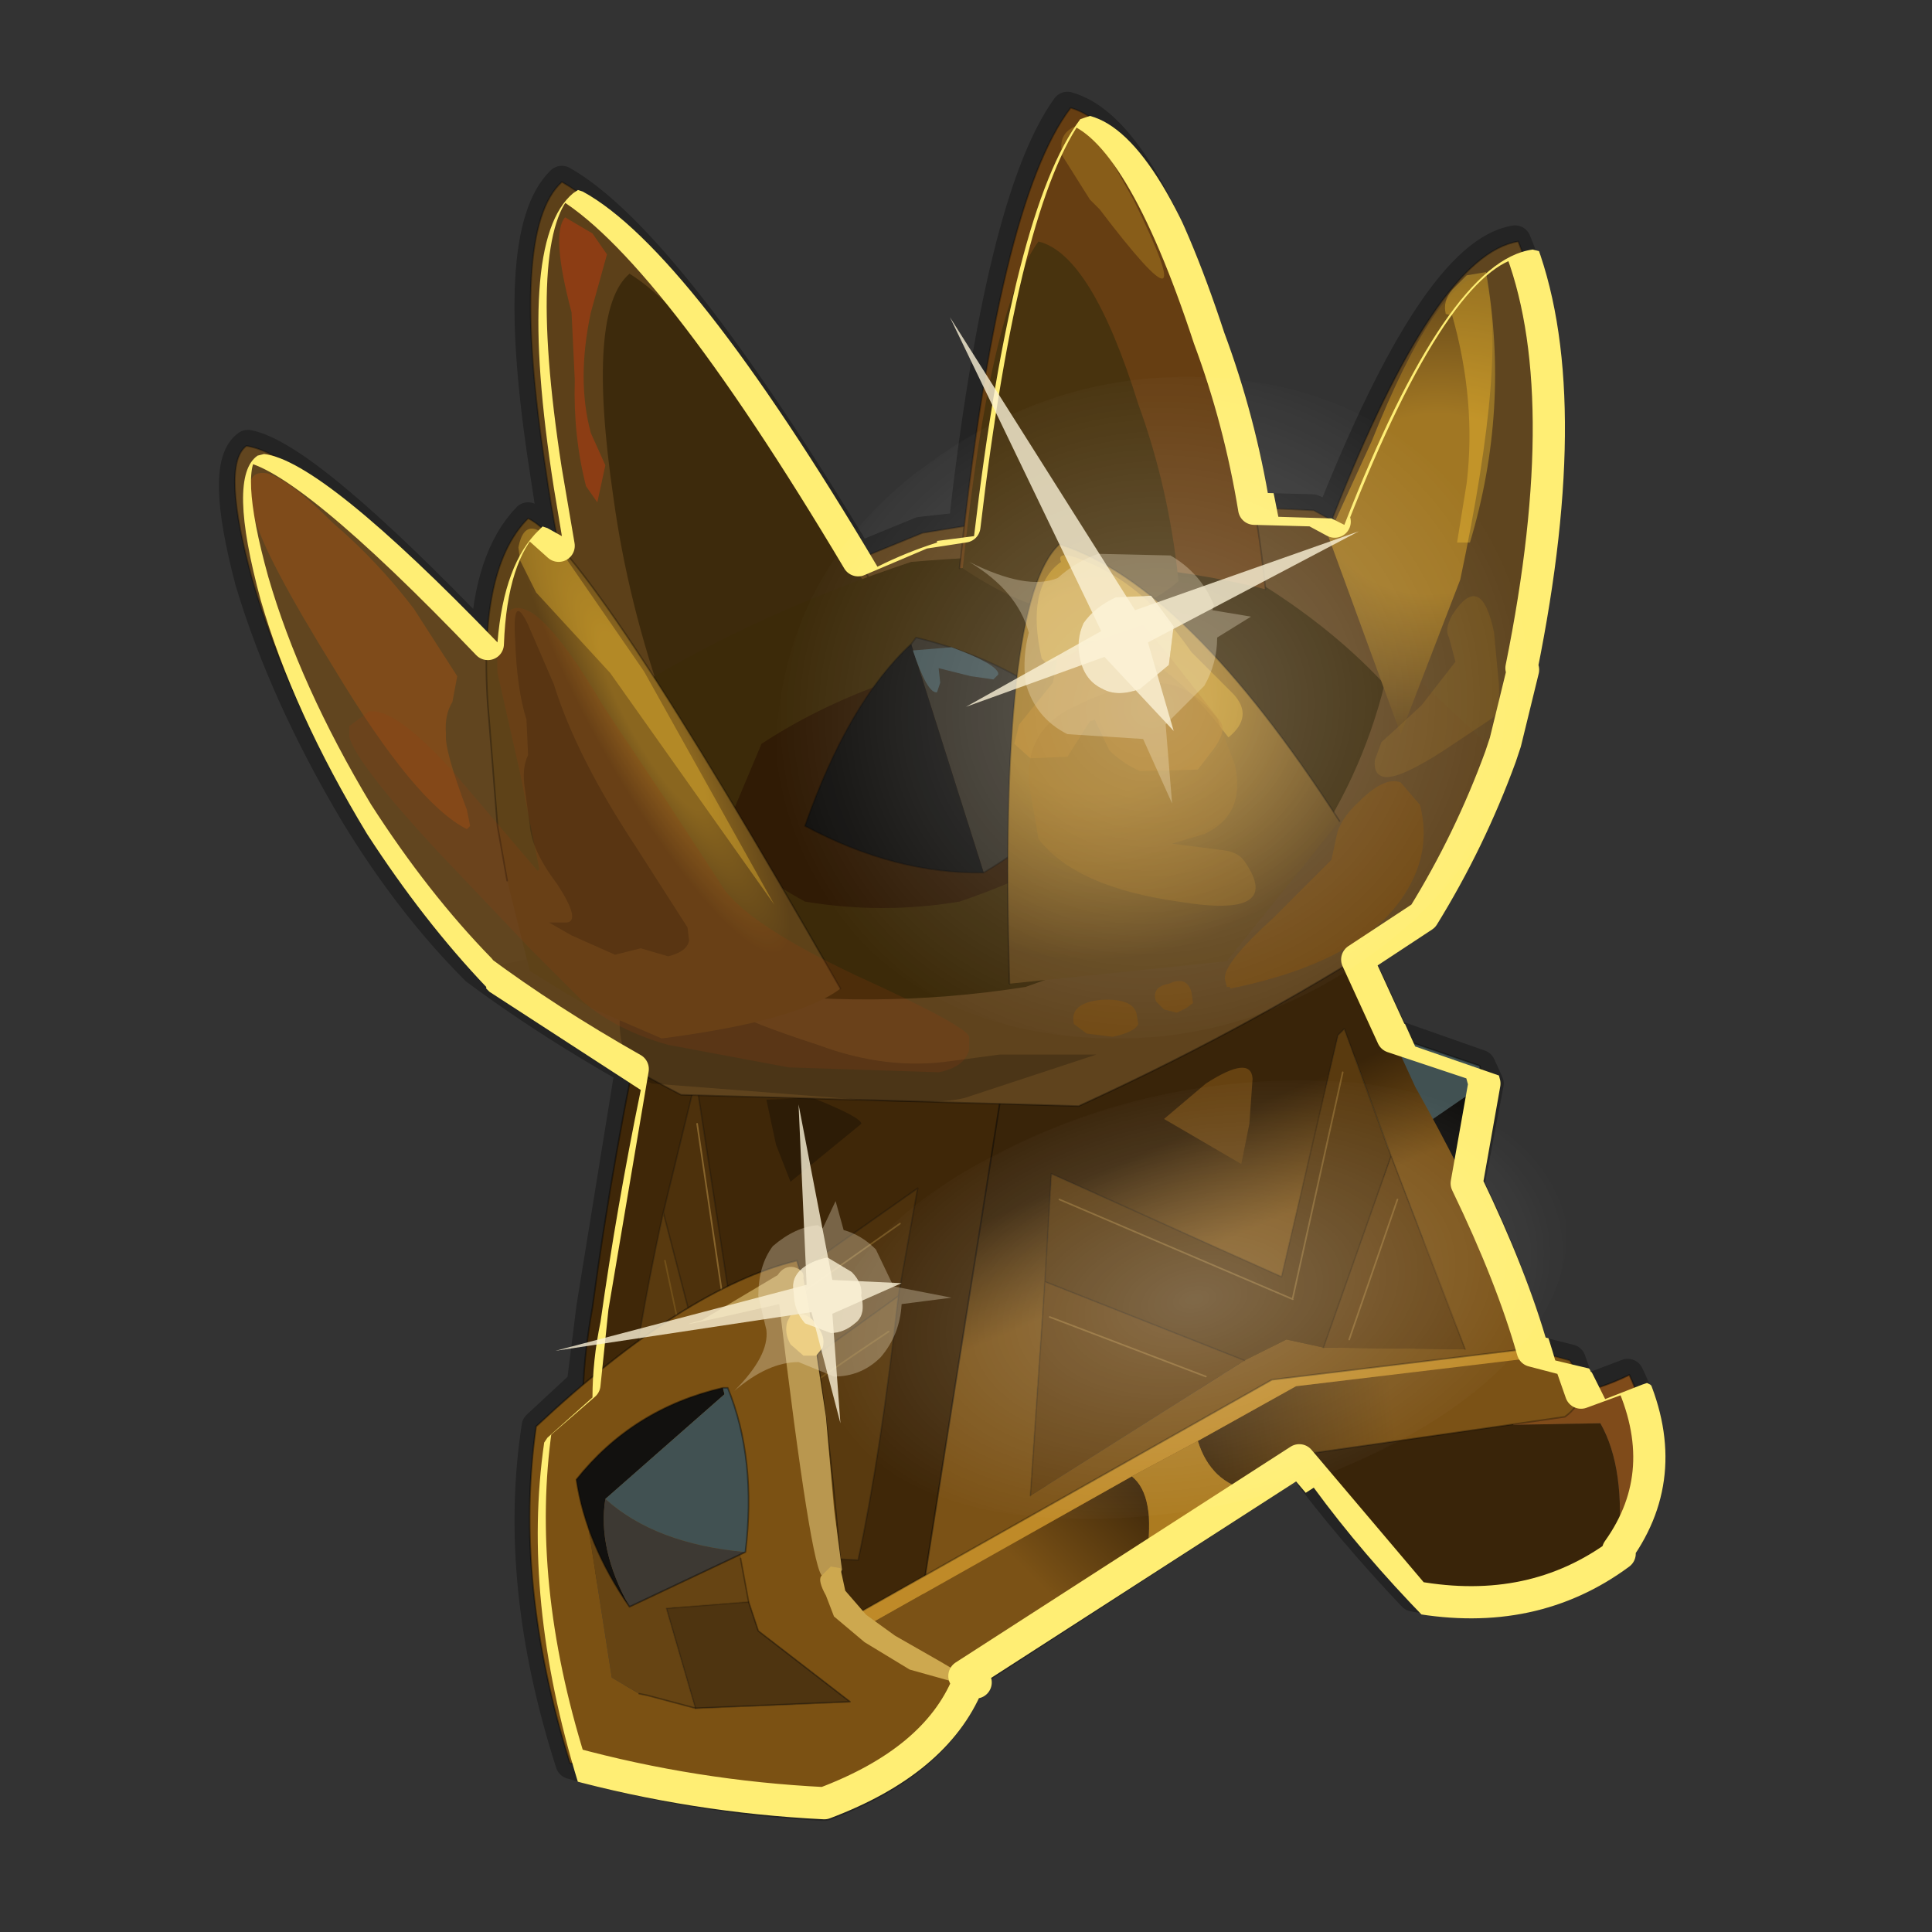 <?xml version="1.0" encoding="UTF-8" standalone="no"?>
<svg xmlns:xlink="http://www.w3.org/1999/xlink" height="600.0px" width="600.0px" xmlns="http://www.w3.org/2000/svg">
  <rect width="100%" height="100%" fill="#333333" stroke="none"/>
  <g transform="matrix(10.0, 0.0, 0.0, 10.0, 0.0, 0.0)">
    <use height="60.0" transform="matrix(1.0, 0.0, 0.0, 1.0, 0.0, 0.0)" width="60.0" xlink:href="#shape0"/>
    <use height="52.65" transform="matrix(1.0, 0.0, 0.0, 1.0, 7.3, 3.35)" width="43.9" xlink:href="#sprite0"/>
    <use height="53.65" transform="matrix(1.0, 0.0, 0.0, 1.0, 6.8, 2.85)" width="44.9" xlink:href="#sprite1"/>
    <use height="43.6" transform="matrix(-0.49, 0.1, 0.093, 0.455, 45.3, 9.7)" width="47.25" xlink:href="#sprite3"/>
    <use height="43.6" transform="matrix(-0.49, 0.1, 0.059, 0.289, 47.35, 31.7)" width="47.25" xlink:href="#sprite3"/>
    <use height="34.35" transform="matrix(1.0, 0.0, 0.0, 1.0, 17.25, 9.85)" width="24.95" xlink:href="#shape5"/>
  </g>
  <defs>
    <g id="shape0" transform="matrix(1.0, 0.0, 0.0, 1.0, 0.0, 0.0)">
      <path d="M0.0 0.0 L60.0 0.0 60.0 60.0 0.0 60.0 0.0 0.0" fill="#5b5b00" fill-opacity="0.0" fill-rule="evenodd" stroke="none"/>
      <path d="M20.65 33.8 L21.2 34.05 21.45 34.1 21.7 34.15 23.85 34.45 26.25 34.6 31.0 34.55 33.45 34.35 Q38.05 32.25 42.15 29.75 L44.2 28.45 Q45.65 26.1 46.5 23.5 L47.15 20.75 Q49.0 12.15 47.05 7.5 44.6 7.9 41.35 16.1 L40.75 15.85 38.95 15.8 39.25 18.05 39.3 18.35 M46.5 23.5 L47.25 20.85 47.15 20.75 M41.6 25.55 L41.4 25.3 Q38.45 20.75 35.8 18.6 L33.55 17.15 32.85 16.9 32.65 17.15 Q32.2 17.7 32.0 18.75 31.7 19.7 31.55 21.1 L31.35 26.6 31.35 27.45 31.4 30.6 M41.95 41.45 L43.6 37.05 43.2 35.9 41.1 41.8 M43.2 35.9 L41.75 31.9 41.55 32.15 39.85 39.65 32.65 36.45 32.5 39.75 38.65 42.25 M42.15 29.75 L43.25 32.15 45.95 33.1 46.2 33.65 45.6 36.8 Q47.0 39.7 47.55 41.95 L48.75 42.25 49.1 43.25 50.55 42.7 Q52.0 45.7 50.2 48.15 L50.25 48.25 Q47.7 50.25 43.9 49.55 41.95 47.5 40.35 45.35 L29.95 52.1 M49.1 43.25 L48.6 43.95 40.6 45.15 40.35 45.35 M31.0 34.55 L28.75 48.95 39.5 42.85 47.35 41.9 47.55 41.95 M45.5 41.85 L43.6 37.05 M38.95 15.8 Q38.45 13.1 37.55 10.55 35.45 4.0 33.15 3.35 31.1 6.2 29.95 16.4 L29.9 17.3 29.85 17.7 M29.95 16.4 L28.6 16.55 26.65 17.35 26.95 17.95 M28.85 20.0 L28.5 19.9 28.3 20.05 27.15 21.4 Q25.9 23.0 24.95 25.65 L26.8 26.5 28.8 27.0 30.0 27.1 30.55 27.1 31.35 26.6 M31.55 21.1 Q30.75 20.6 29.8 20.25 M25.6 29.85 L24.8 28.55 24.3 27.7 24.2 27.55 22.75 25.05 20.3 21.05 17.3 16.9 16.4 16.1 Q15.2 17.35 15.1 20.05 L15.15 22.5 15.45 25.65 M17.3 16.9 L16.95 14.6 Q15.8 7.25 17.45 5.65 20.7 7.5 26.65 17.35 M30.0 52.35 Q29.05 54.75 25.6 56.05 21.6 55.85 17.75 54.75 15.95 49.15 16.7 44.3 L18.1 43.0 18.4 40.6 19.6 33.2 Q16.95 31.7 14.8 30.1 12.75 28.05 11.05 25.25 8.85 21.55 7.8 18.05 6.85 14.45 7.7 13.85 9.5 14.2 15.1 20.05 M19.85 52.55 L20.1 52.65 21.6 53.05 20.65 49.9 23.25 49.75 23.0 48.3 19.55 49.85 Q18.75 48.65 18.25 47.45 L17.9 45.95 Q19.3 44.2 21.45 43.4 L20.95 40.9 19.85 41.7 Q19.0 42.25 18.1 43.0 M21.7 34.15 L21.85 34.8 22.65 39.95 24.75 39.15 24.85 39.5 28.5 36.9 27.9 40.2 27.75 41.3 26.7 48.45 26.15 48.45 25.45 42.7 25.45 41.95 Q26.7 41.1 27.9 40.2 M25.45 42.7 L27.75 41.3 M25.15 40.85 L24.95 40.0 24.9 39.7 24.85 39.6 24.85 39.5 M22.65 39.95 L22.45 40.05 22.5 40.6 M19.85 41.7 L20.35 39.0 20.6 37.6 21.45 34.1 M22.55 44.75 L23.05 44.4 22.65 43.05 22.45 43.05 21.45 43.4 21.7 44.75 M24.15 40.6 L22.65 41.6 22.55 40.9 M22.45 40.05 Q21.9 40.3 21.4 40.65 L20.95 40.9 20.35 39.0 M20.6 37.6 L21.4 40.65 M23.05 44.4 L24.55 43.35 M23.0 48.3 L23.15 48.2 Q23.45 46.1 23.05 44.4 M27.9 37.95 L24.95 40.0 M33.0 37.15 L40.1 40.25 41.75 33.15 M37.45 42.65 L32.4 40.85 32.0 46.45 M32.5 39.75 L32.4 40.85 M22.45 40.05 L21.85 34.8 M21.6 53.05 L26.4 52.85 23.55 50.7 23.25 49.75 M26.7 50.05 L28.75 48.95" fill="none" stroke="#000000" stroke-linecap="round" stroke-linejoin="round" stroke-opacity="0.302" stroke-width="1.0"/>
    </g>
    <g id="sprite0" transform="matrix(1.0, 0.0, 0.0, 1.0, 0.0, 0.0)">
      <use height="52.65" transform="matrix(1.0, 0.0, 0.0, 1.0, 0.0, 0.0)" width="43.9" xlink:href="#shape1"/>
    </g>
    <g id="shape1" transform="matrix(1.0, 0.0, 0.0, 1.0, 0.0, 0.0)">
      <path d="M38.8 30.3 L37.95 34.9 34.8 33.05 38.8 30.3" fill="#12110f" fill-rule="evenodd" stroke="none"/>
      <path d="M34.8 33.05 L34.0 32.55 35.0 28.5 38.65 29.75 38.8 30.3 34.8 33.05" fill="#415152" fill-rule="evenodd" stroke="none"/>
      <path d="M34.8 33.05 L34.0 32.55 35.0 28.5 38.65 29.75 38.8 30.3 37.95 34.9 34.8 33.05 Z" fill="none" stroke="#000000" stroke-linecap="round" stroke-linejoin="round" stroke-opacity="0.4" stroke-width="0.05"/>
      <path d="M42.95 44.8 L43.0 44.9 Q40.3 46.9 36.65 46.25 32.5 42.05 30.4 37.55 30.0 31.9 32.5 28.45 L35.05 32.05 35.85 33.5 Q37.15 36.75 39.7 40.9 L42.4 40.85 Q43.2 42.25 42.95 44.8" fill="#392409" fill-rule="evenodd" stroke="none"/>
      <path d="M42.95 44.8 Q43.2 42.25 42.4 40.85 L39.7 40.9 Q37.15 36.75 35.85 33.5 L39.9 39.8 Q41.35 40.3 43.3 39.35 44.7 42.35 42.95 44.8" fill="#7f4b1a" fill-rule="evenodd" stroke="none"/>
      <path d="M30.4 37.55 Q32.5 42.05 36.65 46.25 40.3 46.9 43.0 44.9 L42.95 44.8 Q44.7 42.35 43.3 39.35 41.35 40.3 39.9 39.8 L35.85 33.5 35.05 32.05 32.5 28.45" fill="none" stroke="#000000" stroke-linecap="round" stroke-linejoin="round" stroke-opacity="0.4" stroke-width="0.05"/>
      <path d="M21.9 23.5 L21.95 23.5 22.6 23.75 23.25 23.95 23.7 24.1 23.75 30.9 Q17.65 29.6 12.85 27.4 16.65 25.4 21.9 23.5 M25.15 36.45 L31.35 38.9 24.7 43.1 25.15 36.45 M33.8 38.5 L35.9 32.55 38.2 38.55 33.8 38.5" fill="#664211" fill-rule="evenodd" stroke="none"/>
      <path d="M12.85 27.4 Q16.15 24.4 20.5 22.75 L20.65 22.85 20.7 22.9 21.45 23.35 21.65 23.4 21.85 23.5 21.9 23.5 Q16.65 25.4 12.85 27.4" fill="#993f14" fill-rule="evenodd" stroke="none"/>
      <path d="M25.35 23.35 L26.15 22.85 26.55 22.45 Q30.9 23.5 34.45 25.6 29.85 24.1 25.35 23.35" fill="#663e12" fill-rule="evenodd" stroke="none"/>
      <path d="M20.95 48.65 Q15.45 47.65 10.3 45.1 10.4 42.75 10.8 40.3 10.8 38.9 11.1 37.25 11.75 32.4 12.85 27.4 17.65 29.6 23.75 30.9 L20.95 48.65 M14.25 30.4 L13.3 34.3 Q12.25 39.1 11.9 43.15 15.45 44.95 19.35 45.1 20.05 41.85 20.6 36.9 L21.2 33.55 15.45 37.6 14.35 30.4 14.25 30.3 14.25 30.4" fill="#3f2708" fill-rule="evenodd" stroke="none"/>
      <path d="M13.3 34.3 L14.25 30.4 14.35 30.4 15.45 37.6 21.2 33.55 20.6 36.9 15.1 40.85 14.75 39.9 13.3 34.3" fill="#4d310c" fill-rule="evenodd" stroke="none"/>
      <path d="M14.25 30.4 L14.25 30.3 14.35 30.4 14.25 30.4" fill="#474337" fill-rule="evenodd" stroke="none"/>
      <path d="M20.6 36.9 Q20.05 41.85 19.35 45.1 15.45 44.95 11.9 43.15 12.25 39.1 13.3 34.3 L14.75 39.9 15.1 40.85 20.6 36.9 M25.15 36.45 L25.35 33.1 32.5 36.3 34.25 28.8 34.45 28.6 35.9 32.55 33.8 38.5 32.65 38.25 31.35 38.9 25.15 36.45" fill="#593a0f" fill-rule="evenodd" stroke="none"/>
      <path d="M34.45 25.6 L36.65 30.4 Q39.75 35.9 40.55 39.6 L33.95 40.5 Q26.35 44.35 20.95 48.65 L23.75 30.9 34.45 25.6 M35.9 32.55 L34.45 28.6 34.25 28.8 32.5 36.3 25.35 33.1 25.15 36.45 24.7 43.1 31.35 38.9 32.65 38.25 33.8 38.5 38.2 38.55 35.9 32.55" fill="url(#gradient0)" fill-rule="evenodd" stroke="none"/>
      <path d="M23.7 24.1 Q24.35 23.85 24.25 25.55 25.15 23.35 25.35 23.35 29.85 24.1 34.45 25.6 L23.75 30.9 23.7 24.1" fill="#825e1f" fill-rule="evenodd" stroke="none"/>
      <path d="M12.85 27.4 Q16.15 24.4 20.5 22.75 L20.65 22.85 M20.7 22.9 L21.45 23.35 21.65 23.4 21.85 23.5 21.9 23.5 M21.95 23.5 L22.6 23.75 23.25 23.95 M26.15 22.85 L26.55 22.45 Q30.9 23.5 34.45 25.6 29.85 24.1 25.35 23.35 M40.55 39.6 L33.95 40.5 Q26.35 44.35 20.95 48.65 15.45 47.65 10.3 45.1 10.4 42.75 10.8 40.3 10.8 38.9 11.1 37.25 11.75 32.4 12.85 27.4 M20.95 48.65 L23.75 30.9" fill="none" stroke="#000000" stroke-linecap="round" stroke-linejoin="round" stroke-opacity="0.4" stroke-width="0.05"/>
      <path d="M13.3 34.3 L14.25 30.4 14.25 30.3 14.35 30.4 15.45 37.6 21.2 33.55 20.6 36.9 Q20.05 41.85 19.35 45.1 15.45 44.95 11.9 43.15 12.25 39.1 13.3 34.3 L14.75 39.9 15.1 40.85 20.6 36.9" fill="none" stroke="#000000" stroke-linecap="round" stroke-linejoin="round" stroke-opacity="0.2" stroke-width="0.05"/>
      <path d="M35.9 32.55 L34.45 28.6 34.25 28.8 32.5 36.3 25.35 33.1 25.15 36.45 31.35 38.9 M33.8 38.5 L35.9 32.55 38.2 38.55 M25.15 36.45 L24.7 43.1" fill="none" stroke="#000000" stroke-linecap="round" stroke-linejoin="round" stroke-opacity="0.153" stroke-width="0.05"/>
      <path d="M25.6 33.9 L32.85 37.0" fill="none" stroke="#e0b55f" stroke-linecap="round" stroke-linejoin="round" stroke-opacity="0.302" stroke-width="0.05"/>
      <path d="M32.85 36.95 L34.4 29.95" fill="none" stroke="#e0b55f" stroke-linecap="round" stroke-linejoin="round" stroke-opacity="0.302" stroke-width="0.05"/>
      <path d="M30.15 39.4 L25.3 37.55" fill="none" stroke="#e0b55f" stroke-linecap="round" stroke-linejoin="round" stroke-opacity="0.302" stroke-width="0.05"/>
      <path d="M34.6 38.25 L36.1 33.9" fill="none" stroke="#e0b55f" stroke-linecap="round" stroke-linejoin="round" stroke-opacity="0.302" stroke-width="0.05"/>
      <path d="M20.65 34.65 L15.4 38.35" fill="none" stroke="#d6ac59" stroke-linecap="round" stroke-linejoin="round" stroke-opacity="0.302" stroke-width="0.05"/>
      <path d="M15.35 38.35 L14.35 31.55" fill="none" stroke="#d6ac59" stroke-linecap="round" stroke-linejoin="round" stroke-opacity="0.42" stroke-width="0.05"/>
      <path d="M15.3 41.5 Q17.75 39.7 20.3 38.0" fill="none" stroke="#aa8131" stroke-linecap="round" stroke-linejoin="round" stroke-opacity="0.302" stroke-width="0.05"/>
      <path d="M14.55 41.45 L13.35 35.8" fill="none" stroke="#aa8131" stroke-linecap="round" stroke-linejoin="round" stroke-opacity="0.302" stroke-width="0.05"/>
      <path d="M31.5 31.55 L31.25 32.8 28.85 31.4 30.15 30.3 Q31.55 29.4 31.6 30.15 L31.5 31.55" fill="#664211" fill-rule="evenodd" stroke="none"/>
      <path d="M16.8 32.2 L16.5 30.8 17.95 30.75 Q19.45 31.35 19.45 31.55 L17.25 33.35 16.8 32.2" fill="#000000" fill-opacity="0.282" fill-rule="evenodd" stroke="none"/>
      <path d="M40.9 38.75 L41.45 38.9 Q42.2 40.0 41.3 40.65 L33.3 41.8 31.55 42.95 Q30.3 42.7 29.9 41.4 L32.95 39.7 40.9 38.75" fill="url(#gradient1)" fill-rule="evenodd" stroke="none"/>
      <path d="M28.3 45.0 L20.3 50.2 19.4 49.1 19.6 47.15 27.85 42.5 Q28.6 43.1 28.3 45.0" fill="url(#gradient2)" fill-rule="evenodd" stroke="none"/>
      <path d="M19.6 47.15 L19.35 46.75 32.2 39.5 40.05 38.55 40.9 38.75 32.95 39.7 29.9 41.4 27.85 42.5 19.6 47.15" fill="#bf8a28" fill-rule="evenodd" stroke="none"/>
      <path d="M31.55 42.95 L28.3 45.0 Q28.6 43.1 27.85 42.5 L29.9 41.4 Q30.3 42.7 31.55 42.95" fill="#ac7b20" fill-rule="evenodd" stroke="none"/>
      <path d="M40.9 38.75 L41.45 38.9 Q42.2 40.0 41.3 40.65 L33.3 41.8 31.55 42.95 28.3 45.0 20.3 50.2 19.4 49.1 19.6 47.15 19.35 46.75 32.2 39.5 40.05 38.55 40.9 38.75 Z" fill="none" stroke="#000000" stroke-linecap="round" stroke-linejoin="round" stroke-opacity="0.298" stroke-width="0.05"/>
      <path d="M12.55 49.25 L11.7 48.75 10.85 43.3 12.3 41.95 15.45 42.45 15.7 45.05 15.95 46.4 13.4 46.6 14.3 49.7 12.8 49.3 12.55 49.25" fill="#664413" fill-rule="evenodd" stroke="none"/>
      <path d="M15.7 45.05 L15.45 42.45 12.3 41.95 10.85 43.3 11.7 48.75 12.55 49.25 12.8 49.3 14.3 49.7 19.1 49.5 16.25 47.3 15.95 46.4 15.7 45.05 M9.35 40.95 Q13.95 36.65 17.45 35.8 18.25 38.35 18.9 46.35 20.5 47.95 22.75 48.85 21.8 51.35 18.3 52.65 14.25 52.45 10.4 51.4 8.65 45.8 9.35 40.95" fill="#7b5113" fill-rule="evenodd" stroke="none"/>
      <path d="M14.3 49.7 L13.4 46.6 15.95 46.4 16.25 47.3 19.1 49.5 14.3 49.7" fill="#4e3410" fill-rule="evenodd" stroke="none"/>
      <path d="M12.55 49.25 L12.8 49.3 14.3 49.7 19.1 49.5 16.25 47.3 15.95 46.4 15.7 45.05" fill="none" stroke="#000000" stroke-linecap="round" stroke-linejoin="round" stroke-opacity="0.302" stroke-width="0.05"/>
      <path d="M14.3 49.7 L13.4 46.6 15.95 46.4" fill="none" stroke="#000000" stroke-linecap="round" stroke-linejoin="round" stroke-opacity="0.153" stroke-width="0.05"/>
      <path d="M9.35 40.95 Q8.65 45.8 10.4 51.4 14.25 52.45 18.3 52.65 21.8 51.35 22.75 48.85 20.5 47.95 18.9 46.35 18.25 38.35 17.45 35.8 13.95 36.65 9.35 40.95" fill="none" stroke="#000000" stroke-linecap="round" stroke-linejoin="round" stroke-opacity="0.4" stroke-width="0.05"/>
      <path d="M17.8 37.15 L18.0 38.35 18.35 40.65 18.6 43.5 18.85 45.4 18.75 45.6 Q18.65 45.8 18.25 45.6 17.9 45.5 16.9 37.15 12.95 38.05 14.5 37.65 L16.85 36.25 Q17.05 35.95 17.35 36.0 17.7 36.1 17.65 36.35 L17.8 37.15" fill="#b9974f" fill-rule="evenodd" stroke="none"/>
      <path d="M18.8 45.35 L18.95 46.05 19.6 46.8 20.5 47.45 21.9 48.25 23.0 48.9 22.2 48.85 20.95 48.5 19.55 47.65 18.6 46.85 18.35 46.2 Q18.1 45.75 18.2 45.6 L18.5 45.3 18.8 45.35" fill="#cda84f" fill-rule="evenodd" stroke="none"/>
      <path d="M12.25 46.55 Q10.9 44.6 10.6 42.6 12.35 40.4 15.15 39.75 L15.2 39.95 11.5 43.2 Q11.25 44.75 12.25 46.55" fill="#12110f" fill-rule="evenodd" stroke="none"/>
      <path d="M12.25 46.55 Q11.25 44.75 11.5 43.2 13.05 44.6 15.85 44.85 L12.25 46.55" fill="#3d3933" fill-rule="evenodd" stroke="none"/>
      <path d="M11.5 43.2 L15.2 39.95 15.15 39.75 15.3 39.75 Q16.2 41.95 15.85 44.85 13.05 44.6 11.5 43.2" fill="#415152" fill-rule="evenodd" stroke="none"/>
      <path d="M15.15 39.75 Q12.35 40.4 10.6 42.6 10.9 44.6 12.25 46.55 M15.15 39.75 L15.3 39.75 Q16.2 41.95 15.85 44.85 L12.25 46.55" fill="none" stroke="#000000" stroke-linecap="round" stroke-linejoin="round" stroke-opacity="0.4" stroke-width="0.05"/>
      <path d="M17.15 37.7 Q17.05 38.05 17.25 38.4 L17.65 38.75 18.05 38.75 18.25 38.5 Q18.35 38.15 18.05 37.8 17.8 37.35 17.25 37.5 L17.15 37.7" fill="#e6c060" fill-rule="evenodd" stroke="none"/>
      <path d="M31.3 12.4 L33.5 12.5 Q37.4 14.6 40.0 17.45 39.1 21.6 36.9 25.1 32.0 28.35 26.2 31.0 L13.85 30.65 Q10.3 28.8 7.55 26.75 L10.6 19.1 12.1 17.95 Q15.35 15.8 19.15 14.1 L21.35 13.2 22.9 12.95 31.3 12.4" fill="#5f431d" fill-rule="evenodd" stroke="none"/>
      <path d="M7.55 26.75 Q10.3 28.8 13.85 30.65 L26.2 31.0 Q32.0 28.35 36.9 25.1 39.1 21.6 40.0 17.45 37.4 14.6 33.5 12.5 L31.3 12.4 M22.9 12.95 L21.35 13.2 19.15 14.1 M12.1 17.95 L10.6 19.1" fill="none" stroke="#000000" stroke-linecap="round" stroke-linejoin="round" stroke-opacity="0.302" stroke-width="0.05"/>
      <path d="M12.5 27.15 Q13.45 26.25 15.55 28.1 15.95 28.4 18.1 29.1 20.25 29.9 22.25 29.6 L23.75 29.4 26.75 29.4 22.65 30.75 Q21.6 31.0 18.75 30.75 L15.55 30.5 12.95 30.3 Q12.25 30.0 12.05 29.2 11.7 27.85 12.5 27.15" fill="#000000" fill-opacity="0.212" fill-rule="evenodd" stroke="none"/>
      <path d="M26.45 28.75 L26.05 28.45 Q25.9 27.8 26.9 27.7 27.9 27.65 28.0 28.15 L28.05 28.45 Q27.95 28.7 27.25 28.85 L26.45 28.75" fill="#704812" fill-rule="evenodd" stroke="none"/>
      <path d="M36.2 20.95 L36.8 21.65 Q37.2 23.2 36.2 24.6 34.85 26.5 31.15 27.3 L30.9 27.35 30.9 27.3 30.8 27.3 30.75 27.1 Q30.6 26.65 32.25 25.15 L34.05 23.35 34.2 22.65 Q34.3 22.1 34.9 21.55 35.7 20.75 36.2 20.95" fill="#704812" fill-rule="evenodd" stroke="none"/>
      <path d="M28.85 28.0 L28.6 27.75 Q28.45 27.3 29.0 27.2 29.55 26.95 29.7 27.45 L29.75 27.8 29.55 27.95 29.25 28.1 28.85 28.0" fill="#704812" fill-rule="evenodd" stroke="none"/>
      <path d="M10.15 2.3 Q13.6 4.25 19.95 15.05 L11.7 19.75 Q10.25 15.45 9.65 11.25 8.5 3.8 10.15 2.3" fill="#5c4019" fill-rule="evenodd" stroke="none"/>
      <path d="M10.15 2.3 Q13.6 4.25 19.95 15.05 L11.7 19.75 Q10.25 15.45 9.65 11.25 8.5 3.8 10.15 2.3 Z" fill="none" stroke="#000000" stroke-linecap="round" stroke-linejoin="round" stroke-opacity="0.302" stroke-width="0.05"/>
      <path d="M12.25 5.15 Q14.85 6.75 19.75 15.1 L13.4 18.75 Q12.2 15.4 11.75 12.1 10.9 6.3 12.25 5.15" fill="#3d2a0c" fill-rule="evenodd" stroke="none"/>
      <path d="M10.45 6.35 Q9.8 3.9 10.25 3.4 L11.1 3.9 11.55 4.55 11.05 6.35 Q10.6 8.45 11.05 10.1 L11.5 11.1 11.25 12.25 10.9 11.75 Q10.5 10.2 10.55 8.45 L10.45 6.35" fill="#993d13" fill-opacity="0.792" fill-rule="evenodd" stroke="none"/>
      <path d="M11.85 25.85 L7.6 26.75 Q5.6 24.75 3.8 21.9 1.55 18.15 0.55 14.7 -0.45 11.1 0.35 10.5 2.65 10.8 10.7 19.8 12.4 23.9 11.85 25.85" fill="#61451f" fill-rule="evenodd" stroke="none"/>
      <path d="M11.85 25.85 Q12.4 23.9 10.7 19.8 2.65 10.8 0.35 10.5 -0.45 11.1 0.55 14.7 1.55 18.15 3.8 21.9 5.6 24.75 7.6 26.75" fill="none" stroke="#000000" stroke-linecap="round" stroke-linejoin="round" stroke-opacity="0.302" stroke-width="0.05"/>
      <path d="M1.0 11.35 Q1.7 11.55 3.05 12.9 4.4 14.05 5.55 15.55 L6.9 17.65 6.75 18.45 Q6.5 18.85 6.55 19.45 6.5 19.95 7.2 21.8 L7.3 22.3 7.2 22.4 Q5.6 21.6 3.1 17.45 0.9 13.9 0.6 12.7 0.15 11.2 1.0 11.35" fill="#7f4b1a" fill-rule="evenodd" stroke="none"/>
      <path d="M35.7 17.9 Q33.65 15.7 30.6 14.05 25.7 13.7 21.0 14.1 16.2 15.7 12.45 18.0 L9.95 23.5 Q11.6 25.5 14.95 27.35 19.8 28.05 24.55 27.3 29.25 25.65 33.15 23.4 34.95 20.9 35.7 17.9" fill="#3c2a09" fill-rule="evenodd" stroke="none"/>
      <path d="M28.0 19.8 Q27.7 21.35 26.8 22.65 24.85 23.85 22.5 24.65 20.1 25.05 17.7 24.65 15.95 23.7 15.15 22.6 L16.35 19.75 Q18.25 18.5 20.65 17.7 22.95 17.5 25.45 17.75 27.0 18.6 28.0 19.8" fill="#301b05" fill-rule="evenodd" stroke="none"/>
      <path d="M23.25 23.75 L21.0 16.65 21.15 16.45 Q25.25 17.45 27.25 20.3 25.6 22.35 23.25 23.75" fill="#312c22" fill-rule="evenodd" stroke="none"/>
      <path d="M21.0 16.65 L23.25 23.75 Q20.5 23.8 17.7 22.3 19.05 18.45 21.0 16.65" fill="#12110f" fill-rule="evenodd" stroke="none"/>
      <path d="M21.0 16.65 Q19.05 18.45 17.7 22.3 20.5 23.8 23.25 23.75 25.6 22.35 27.25 20.3 25.25 17.45 21.15 16.45 L21.0 16.65 Z" fill="none" stroke="#000000" stroke-linecap="round" stroke-linejoin="round" stroke-opacity="0.302" stroke-width="0.05"/>
      <path d="M23.7 17.6 L23.55 17.75 22.85 17.65 21.85 17.4 21.9 17.85 21.8 18.15 Q21.5 18.2 21.05 16.85 L22.25 16.75 Q23.6 17.25 23.7 17.55 L23.7 17.6" fill="#415152" fill-rule="evenodd" stroke="none"/>
      <path d="M8.45 24.0 L8.15 22.3 7.9 19.15 Q7.45 14.4 9.1 12.75 10.95 13.6 18.8 27.35 17.5 28.35 13.25 28.9 L11.05 27.95 10.2 27.45 9.15 26.8 8.45 24.0" fill="url(#gradient3)" fill-rule="evenodd" stroke="none"/>
      <path d="M18.8 27.35 Q10.95 13.6 9.1 12.75 7.45 14.4 7.9 19.15 L8.15 22.3 8.45 24.0" fill="none" stroke="#000000" stroke-linecap="round" stroke-linejoin="round" stroke-opacity="0.302" stroke-width="0.05"/>
      <path d="M8.8 13.65 Q9.05 12.35 10.25 13.95 L12.7 17.5 16.75 24.75 11.65 17.55 9.35 15.05 8.85 14.05 8.8 13.65" fill="#ffca33" fill-opacity="0.353" fill-rule="evenodd" stroke="none"/>
      <path d="M8.7 16.55 Q8.6 15.0 9.1 16.05 L9.9 17.9 Q10.6 20.15 12.45 22.95 L14.05 25.45 14.1 25.85 Q14.05 26.2 13.45 26.35 L12.6 26.1 11.8 26.3 10.45 25.7 9.75 25.3 10.3 25.3 Q10.75 25.25 10.0 24.1 9.2 23.05 9.15 22.25 L9.0 21.15 Q8.9 20.5 9.1 20.1 L9.05 19.0 Q8.75 18.05 8.7 16.55" fill="#000000" fill-opacity="0.212" fill-rule="evenodd" stroke="none"/>
      <path d="M11.45 18.6 L13.35 21.45 15.05 24.05 Q15.7 25.25 19.3 26.95 22.7 28.5 22.8 28.85 L22.8 29.25 Q22.65 29.8 21.85 29.95 L17.2 29.8 13.45 29.1 Q11.85 28.65 10.8 27.75 L9.15 26.1 6.3 23.1 Q3.8 20.4 3.55 19.55 L3.55 19.2 4.15 18.75 Q4.95 18.6 6.8 20.65 L9.4 23.7 9.45 23.65 8.85 20.65 8.15 17.55 Q8.05 14.95 9.25 15.7 10.1 16.3 11.45 18.6" fill="#993d13" fill-opacity="0.192" fill-rule="evenodd" stroke="none"/>
      <path d="M34.1 12.7 Q37.3 4.55 39.85 4.15 42.0 9.45 39.3 20.15 L35.1 16.2 34.1 12.7" fill="#5f451f" fill-rule="evenodd" stroke="none"/>
      <path d="M39.3 20.15 Q42.0 9.45 39.85 4.15 37.3 4.55 34.1 12.7" fill="none" stroke="#000000" stroke-linecap="round" stroke-linejoin="round" stroke-opacity="0.302" stroke-width="0.05"/>
      <path d="M38.05 14.65 L36.2 19.45 33.95 13.3 35.3 10.35 Q37.3 5.35 38.8 5.15 39.55 7.55 38.05 14.65" fill="url(#gradient4)" fill-rule="evenodd" stroke="none"/>
      <path d="M38.25 5.2 L38.85 5.1 Q39.6 9.35 38.35 13.5 L37.95 13.5 38.25 11.65 Q38.55 9.1 37.8 6.45 L37.6 6.4 Q37.5 6.0 37.8 5.65 L38.25 5.2" fill="#ffca33" fill-opacity="0.353" fill-rule="evenodd" stroke="none"/>
      <path d="M37.7 16.45 Q37.55 16.2 37.8 15.75 38.7 14.35 39.1 16.3 L39.25 17.9 Q39.3 18.7 39.05 18.95 L37.55 19.95 Q36.0 20.95 35.6 20.75 35.35 20.65 35.4 20.25 L35.6 19.7 36.15 19.2 36.85 18.55 37.9 17.2 37.7 16.45" fill="#9e701d" fill-opacity="0.282" fill-rule="evenodd" stroke="none"/>
      <path d="M22.5 14.3 Q23.7 2.95 25.95 0.0 28.1 0.6 30.25 7.15 31.6 10.85 32.0 14.95 27.35 13.8 22.5 14.3" fill="#663e12" fill-rule="evenodd" stroke="none"/>
      <path d="M32.0 14.95 Q31.6 10.85 30.25 7.15 28.1 0.6 25.95 0.0 23.7 2.95 22.5 14.3" fill="none" stroke="#000000" stroke-linecap="round" stroke-linejoin="round" stroke-opacity="0.302" stroke-width="0.05"/>
      <path d="M29.3 14.7 Q26.6 17.0 22.6 14.3 23.45 6.2 24.95 4.15 26.6 4.55 28.05 9.2 29.0 11.8 29.3 14.7" fill="#48330e" fill-rule="evenodd" stroke="none"/>
      <path d="M26.55 2.85 L25.7 1.5 Q25.55 0.9 25.95 0.65 26.4 0.3 27.0 1.25 L27.9 2.85 27.95 2.95 Q30.2 7.55 26.85 3.15 L26.55 2.85" fill="#ffca33" fill-opacity="0.224" fill-rule="evenodd" stroke="none"/>
      <path d="M24.05 27.2 Q23.7 15.3 25.6 13.55 29.55 14.8 34.3 22.15 L30.8 26.5 24.05 27.2" fill="url(#gradient5)" fill-rule="evenodd" stroke="none"/>
      <path d="M34.3 22.15 Q29.55 14.8 25.6 13.55 23.7 15.3 24.05 27.2" fill="none" stroke="#000000" stroke-linecap="round" stroke-linejoin="round" stroke-opacity="0.302" stroke-width="0.05"/>
      <path d="M25.2 17.25 L25.05 17.1 Q24.55 14.9 25.65 14.1 25.45 13.6 26.9 14.3 28.45 15.1 29.7 16.9 L31.0 18.2 Q31.65 18.9 30.85 19.55 28.7 16.7 26.75 16.6 26.4 16.4 26.1 16.9 L25.2 17.25" fill="#ffca33" fill-opacity="0.353" fill-rule="evenodd" stroke="none"/>
      <path d="M28.2 16.05 L28.95 16.95 30.6 19.05 Q30.8 19.35 30.4 19.9 L29.9 20.55 28.1 20.6 Q27.55 20.35 27.15 19.95 L26.7 19.0 26.55 19.05 25.85 20.15 24.7 20.2 24.2 19.75 24.35 19.15 25.4 17.85 25.55 17.0 25.6 16.95 28.2 16.05" fill="#b88424" fill-opacity="0.722" fill-rule="evenodd" stroke="none"/>
      <path d="M30.5 18.95 L31.05 20.4 Q31.4 21.95 30.1 22.55 L29.1 22.85 30.65 23.05 Q31.15 23.1 31.35 23.4 32.6 25.2 29.3 24.65 26.1 24.2 24.95 22.7 L24.65 20.95 Q24.55 19.3 26.05 18.6 28.1 17.6 29.2 17.95 29.85 18.15 30.5 18.95" fill="#a3731d" fill-opacity="0.361" fill-rule="evenodd" stroke="none"/>
    </g>
    <linearGradient gradientTransform="matrix(-0.002, -0.003, -0.014, 0.006, 30.4, 34.5)" gradientUnits="userSpaceOnUse" id="gradient0" spreadMethod="pad" x1="-819.2" x2="819.2">
      <stop offset="0.369" stop-color="#7b5216"/>
      <stop offset="0.973" stop-color="#392409"/>
    </linearGradient>
    <linearGradient gradientTransform="matrix(-0.007, 8.0E-4, 2.0E-4, 0.002, 34.5, 41.0)" gradientUnits="userSpaceOnUse" id="gradient1" spreadMethod="pad" x1="-819.2" x2="819.2">
      <stop offset="0.369" stop-color="#7b5216"/>
      <stop offset="0.973" stop-color="#392409"/>
    </linearGradient>
    <linearGradient gradientTransform="matrix(0.004, -0.003, -0.001, -0.001, 25.65, 45.0)" gradientUnits="userSpaceOnUse" id="gradient2" spreadMethod="pad" x1="-819.2" x2="819.2">
      <stop offset="0.369" stop-color="#7b5216"/>
      <stop offset="0.973" stop-color="#392409"/>
    </linearGradient>
    <radialGradient cx="0" cy="0" gradientTransform="matrix(-0.002, 0.001, 0.005, 0.009, 12.95, 19.05)" gradientUnits="userSpaceOnUse" id="gradient3" r="819.2" spreadMethod="pad">
      <stop offset="0.369" stop-color="#8a661f"/>
      <stop offset="0.973" stop-color="#5e4218"/>
    </radialGradient>
    <radialGradient cx="0" cy="0" gradientTransform="matrix(-0.011, 0.002, 0.002, 0.009, 37.2, 12.3)" gradientUnits="userSpaceOnUse" id="gradient4" r="819.2" spreadMethod="pad">
      <stop offset="0.369" stop-color="#a17723"/>
      <stop offset="0.973" stop-color="#5e4218"/>
    </radialGradient>
    <radialGradient cx="0" cy="0" gradientTransform="matrix(-0.011, 0.003, 0.003, 0.01, 26.8, 18.15)" gradientUnits="userSpaceOnUse" id="gradient5" r="819.2" spreadMethod="pad">
      <stop offset="0.369" stop-color="#a17723"/>
      <stop offset="0.973" stop-color="#5e4218"/>
    </radialGradient>
    <g id="sprite1" transform="matrix(1.0, 0.0, 0.0, 1.0, 0.5, 0.5)">
      <clipPath id="clipPath0" transform="matrix(1.0, 0.0, 0.0, 1.0, 0.5, 0.5)">
        <use height="53.15" transform="matrix(1.0, 0.0, 0.0, 1.0, -0.25, -0.25)" width="44.45" xlink:href="#shape2"/>
      </clipPath>
      <g clip-path="url(#clipPath0)">
        <use height="53.65" transform="matrix(1.0, 0.0, 0.0, 1.0, -0.5, -0.5)" width="44.9" xlink:href="#sprite2"/>
      </g>
    </g>
    <g id="shape2" transform="matrix(1.0, 0.0, 0.0, 1.0, 0.25, 0.25)">
      <path d="M38.55 30.3 L38.0 33.35 38.05 33.5 40.05 38.7 40.15 38.8 40.25 38.85 41.35 39.15 41.55 39.9 41.6 40.05 41.7 40.15 41.85 40.15 43.2 39.7 Q44.35 42.4 42.75 44.65 L42.7 44.8 Q40.15 46.6 36.8 46.0 L33.25 41.85 33.1 41.75 32.95 41.8 22.55 48.5 22.4 48.65 22.45 48.8 22.5 48.9 Q21.5 51.15 18.3 52.4 14.35 52.2 10.6 51.2 8.95 45.75 9.6 41.1 L11.0 39.85 11.1 39.75 11.1 39.65 Q11.1 38.5 11.35 37.3 L12.6 29.9 12.6 29.75 12.5 29.65 Q9.9 28.2 7.85 26.65 L7.8 26.6 Q5.8 24.55 4.0 21.8 L4.05 21.8 Q1.8 18.05 0.8 14.65 -0.1 11.45 0.45 10.8 2.3 11.2 7.7 16.85 L7.85 16.9 8.05 16.85 8.1 16.65 Q8.2 14.2 9.15 13.1 L9.85 13.8 10.0 13.85 10.15 13.85 10.3 13.7 10.3 13.55 9.9 11.25 9.9 11.2 Q8.85 4.25 10.2 2.65 13.45 4.6 19.15 14.2 L19.3 14.3 19.45 14.3 21.45 13.45 21.4 13.45 22.7 13.25 22.85 13.2 22.9 13.05 Q24.05 3.2 26.05 0.3 28.0 1.1 30.05 7.25 30.95 9.75 31.4 12.5 L31.5 12.65 31.65 12.7 33.45 12.75 34.05 13.1 34.2 13.1 34.35 13.05 34.4 12.9 34.4 12.75 34.35 12.7 Q37.35 5.15 39.7 4.45 41.4 9.0 39.7 17.35 L39.7 17.5 39.75 17.55 39.2 19.65 39.25 19.6 39.05 20.1 39.1 20.1 Q38.15 22.65 36.7 24.95 L34.7 26.25 34.6 26.4 34.65 26.55 35.75 28.95 35.8 29.05 35.9 29.1 38.45 29.95 38.55 30.3" fill="#963b3b" fill-rule="evenodd" stroke="none"/>
      <path d="M39.05 30.25 L39.05 30.35 38.55 33.4 Q39.85 36.15 40.5 38.4 L41.55 38.65 41.65 38.8 42.05 39.6 43.2 39.15 43.35 39.1 43.45 39.15 43.55 39.25 Q44.95 42.3 43.25 44.85 L43.25 44.9 43.25 45.0 43.15 45.1 Q40.35 47.15 36.6 46.5 L36.5 46.45 Q34.5 44.4 33.0 42.35 L23.15 48.7 23.2 48.75 Q23.4 48.95 23.2 49.1 L23.0 49.2 22.95 49.2 Q21.85 51.6 18.4 52.9 L18.3 52.9 Q14.2 52.7 10.35 51.65 L10.25 51.6 10.15 51.5 Q8.4 45.8 9.1 40.95 L9.2 40.8 10.6 39.55 Q10.6 38.4 10.85 37.2 11.35 33.65 12.1 30.0 L7.4 26.95 7.3 26.85 7.3 26.8 Q5.35 24.75 3.6 22.05 1.3 18.25 0.3 14.8 -0.75 10.95 0.2 10.3 L0.4 10.25 Q2.2 10.45 7.65 16.1 7.85 13.65 8.95 12.6 L9.05 12.5 9.2 12.55 9.65 12.8 9.4 11.3 Q8.2 3.65 10.0 2.15 L10.15 2.05 10.3 2.1 Q13.6 3.9 19.45 13.75 20.35 13.3 21.3 13.0 L21.3 12.95 22.45 12.8 Q23.65 2.65 25.75 -0.15 L25.9 -0.2 26.05 -0.25 Q28.3 0.35 30.5 7.1 31.4 9.55 31.9 12.2 L33.55 12.25 33.65 12.3 33.95 12.45 Q37.15 4.25 39.8 3.9 L40.0 3.95 40.1 4.05 Q41.95 8.65 40.25 17.35 L40.25 17.4 40.25 17.5 39.7 19.8 39.55 20.2 39.55 20.25 Q38.6 22.85 37.15 25.25 L37.05 25.3 35.2 26.55 36.15 28.65 38.75 29.55 38.85 29.6 38.9 29.7 39.05 30.25 M38.55 30.3 L38.45 29.95 35.9 29.1 35.8 29.05 35.75 28.95 34.65 26.55 34.6 26.4 34.7 26.25 36.7 24.95 Q38.15 22.65 39.1 20.1 L39.05 20.1 39.25 19.6 39.2 19.65 39.75 17.55 39.7 17.5 39.7 17.35 Q41.4 9.0 39.7 4.45 37.35 5.15 34.35 12.7 L34.4 12.75 34.4 12.9 34.35 13.05 34.2 13.1 34.05 13.1 33.45 12.75 31.65 12.7 31.5 12.65 31.4 12.5 Q30.95 9.75 30.05 7.25 28.0 1.1 26.05 0.3 24.05 3.2 22.9 13.05 L22.85 13.2 22.7 13.25 21.4 13.45 21.45 13.45 19.45 14.3 19.3 14.3 19.15 14.2 Q13.45 4.6 10.2 2.65 8.85 4.25 9.9 11.2 L9.9 11.25 10.3 13.55 10.3 13.7 10.15 13.85 10.0 13.85 9.85 13.8 9.15 13.1 Q8.2 14.2 8.1 16.65 L8.05 16.85 7.85 16.9 7.7 16.85 Q2.3 11.2 0.45 10.8 -0.1 11.45 0.8 14.65 1.8 18.05 4.05 21.8 L4.0 21.8 Q5.8 24.55 7.8 26.6 L7.85 26.65 Q9.9 28.2 12.5 29.65 L12.6 29.75 12.6 29.9 11.35 37.3 Q11.1 38.5 11.1 39.65 L11.1 39.75 11.0 39.85 9.6 41.1 Q8.95 45.75 10.6 51.2 14.35 52.2 18.3 52.4 21.5 51.15 22.5 48.9 L22.45 48.8 22.4 48.65 22.55 48.5 32.95 41.8 33.1 41.75 33.25 41.85 36.8 46.0 Q40.15 46.6 42.7 44.8 L42.75 44.65 Q44.35 42.4 43.2 39.7 L41.85 40.15 41.7 40.15 41.6 40.05 41.55 39.9 41.35 39.15 40.25 38.85 40.15 38.8 40.05 38.7 38.05 33.5 38.0 33.35 38.55 30.3" fill="#ffee74" fill-rule="evenodd" stroke="none"/>
    </g>
    <g id="sprite2" transform="matrix(1.0, 0.0, 0.0, 1.0, 0.5, 0.5)">
      <use height="53.65" transform="matrix(1.0, 0.0, 0.0, 1.0, -0.5, -0.5)" width="44.9" xlink:href="#shape3"/>
    </g>
    <g id="shape3" transform="matrix(1.0, 0.0, 0.0, 1.0, 0.5, 0.5)">
      <path d="M38.65 29.75 L38.8 30.3 38.25 33.4 Q39.65 36.3 40.3 38.6 L41.45 38.9 41.8 39.9 43.3 39.35 Q44.7 42.35 42.95 44.8 L43.0 44.9 Q40.3 46.9 36.65 46.25 L33.05 42.0 22.65 48.7 23.0 48.9 22.75 48.95 Q21.75 51.35 18.3 52.65 14.25 52.45 10.4 51.4 8.65 45.8 9.35 40.95 L10.85 39.65 11.1 37.25 12.35 29.85 Q9.7 28.35 7.55 26.75 L7.6 26.75 Q5.6 24.7 3.8 21.9 1.55 18.15 0.55 14.7 -0.45 11.1 0.35 10.5 2.2 10.75 7.85 16.65 7.95 13.9 9.1 12.75 L10.05 13.6 9.65 11.25 Q8.5 3.8 10.15 2.3 13.45 4.15 19.35 14.05 L21.35 13.2 22.65 13.0 Q23.85 2.8 25.95 0.0 28.1 0.6 30.25 7.15 31.2 9.7 31.65 12.45 L33.5 12.5 34.15 12.85 34.1 12.7 Q37.3 4.55 39.85 4.15 41.7 8.75 39.95 17.4 L40.0 17.45 39.45 19.7 39.3 20.15 Q38.35 22.75 36.9 25.1 L34.85 26.45 35.95 28.85 38.65 29.75 Z" fill="none" stroke="#ffee74" stroke-linecap="round" stroke-linejoin="round" stroke-width="1.0"/>
    </g>
    <g id="sprite3" transform="matrix(1.0, 0.0, 0.0, 1.0, 0.0, 0.0)">
      <use height="43.6" transform="matrix(1.0, 0.0, 0.0, 1.0, 0.0, 0.0)" width="47.25" xlink:href="#sprite4"/>
    </g>
    <g id="sprite4" transform="matrix(1.0, 0.0, 0.0, 1.0, 22.95, 18.4)">
      <use height="43.6" transform="matrix(1.0, 0.0, 0.0, 1.0, -22.95, -18.4)" width="47.25" xlink:href="#shape4"/>
    </g>
    <g id="shape4" transform="matrix(1.0, 0.0, 0.0, 1.0, 22.95, 18.4)">
      <path d="M12.15 -15.1 Q19.6 -11.05 22.65 -3.4 26.15 5.15 22.15 13.15 18.15 21.25 9.0 24.05 -0.1 26.85 -9.05 22.8 -17.9 18.75 -21.4 10.2 -24.8 1.65 -20.8 -6.35 L-20.8 -6.4 Q-16.8 -14.45 -7.7 -17.25 1.45 -20.05 10.3 -16.0 L12.15 -15.1" fill="url(#gradient6)" fill-rule="evenodd" stroke="none"/>
    </g>
    <radialGradient cx="0" cy="0" gradientTransform="matrix(0.029, 0.0, 0.0, 0.029, 0.6, 3.4)" gradientUnits="userSpaceOnUse" id="gradient6" r="819.2" spreadMethod="pad">
      <stop offset="0.0" stop-color="#ffffff" stop-opacity="0.235"/>
      <stop offset="1.0" stop-color="#ffffff" stop-opacity="0.0"/>
    </radialGradient>
    <g id="shape5" transform="matrix(1.0, 0.0, 0.0, 1.0, -17.25, -9.85)">
      <path d="M35.25 18.95 L42.2 16.5 35.65 19.95 36.45 22.7 34.3 20.4 30.0 21.95 34.2 19.6 29.5 9.85 35.25 18.95" fill="#fcf3d8" fill-opacity="0.792" fill-rule="evenodd" stroke="none"/>
      <path d="M32.85 17.95 Q33.4 17.45 34.1 17.2 L36.35 17.25 Q37.3 17.8 37.7 18.8 L37.65 18.95 38.85 19.15 37.8 19.8 Q37.8 20.6 37.4 21.3 L36.2 22.5 36.4 24.95 35.5 22.95 33.15 22.8 Q32.15 22.3 31.85 21.2 31.75 20.4 31.95 19.65 31.6 18.35 30.1 17.45 31.9 18.35 32.85 17.95 M36.3 20.65 L36.45 19.45 35.75 18.5 34.65 18.55 Q34.0 18.85 33.65 19.35 33.4 19.9 33.55 20.5 33.7 21.15 34.25 21.4 34.7 21.65 35.4 21.4 L36.3 20.65" fill="#fcf3d8" fill-opacity="0.302" fill-rule="evenodd" stroke="none"/>
      <path d="M36.3 20.65 L35.4 21.4 Q34.7 21.65 34.25 21.4 33.7 21.15 33.55 20.5 33.4 19.9 33.65 19.35 34.0 18.85 34.65 18.55 L35.75 18.5 36.45 19.45 36.3 20.65" fill="#fcf3d8" fill-opacity="0.843" fill-rule="evenodd" stroke="none"/>
      <path d="M25.05 39.9 L24.8 34.3 25.85 39.75 28.0 39.85 25.85 40.8 26.1 44.2 25.2 40.75 17.25 41.95 25.05 39.9" fill="#fcf3d8" fill-opacity="0.792" fill-rule="evenodd" stroke="none"/>
      <path d="M23.8 41.3 L23.55 40.25 Q23.55 39.3 24.0 38.7 24.7 38.1 25.4 38.05 L25.55 38.15 25.95 37.3 26.2 38.2 Q26.75 38.35 27.2 38.8 L27.75 39.95 29.55 40.3 28.0 40.5 Q27.95 41.45 27.35 42.15 26.75 42.75 25.9 42.75 L24.8 42.3 Q23.85 42.3 22.8 43.2 23.9 42.1 23.8 41.3 M26.45 39.5 L25.7 39.05 Q25.2 39.15 24.9 39.4 24.55 39.7 24.65 40.15 24.65 40.7 25.0 41.1 L25.8 41.4 Q26.2 41.4 26.55 41.1 26.9 40.85 26.75 40.25 26.8 39.85 26.45 39.5" fill="#fcf3d8" fill-opacity="0.302" fill-rule="evenodd" stroke="none"/>
      <path d="M26.45 39.5 Q26.8 39.85 26.75 40.25 26.9 40.85 26.55 41.1 26.2 41.4 25.8 41.4 L25.0 41.1 Q24.65 40.7 24.65 40.15 24.55 39.7 24.9 39.4 25.2 39.15 25.7 39.05 L26.45 39.5" fill="#fcf3d8" fill-opacity="0.843" fill-rule="evenodd" stroke="none"/>
    </g>
  </defs>
</svg>
